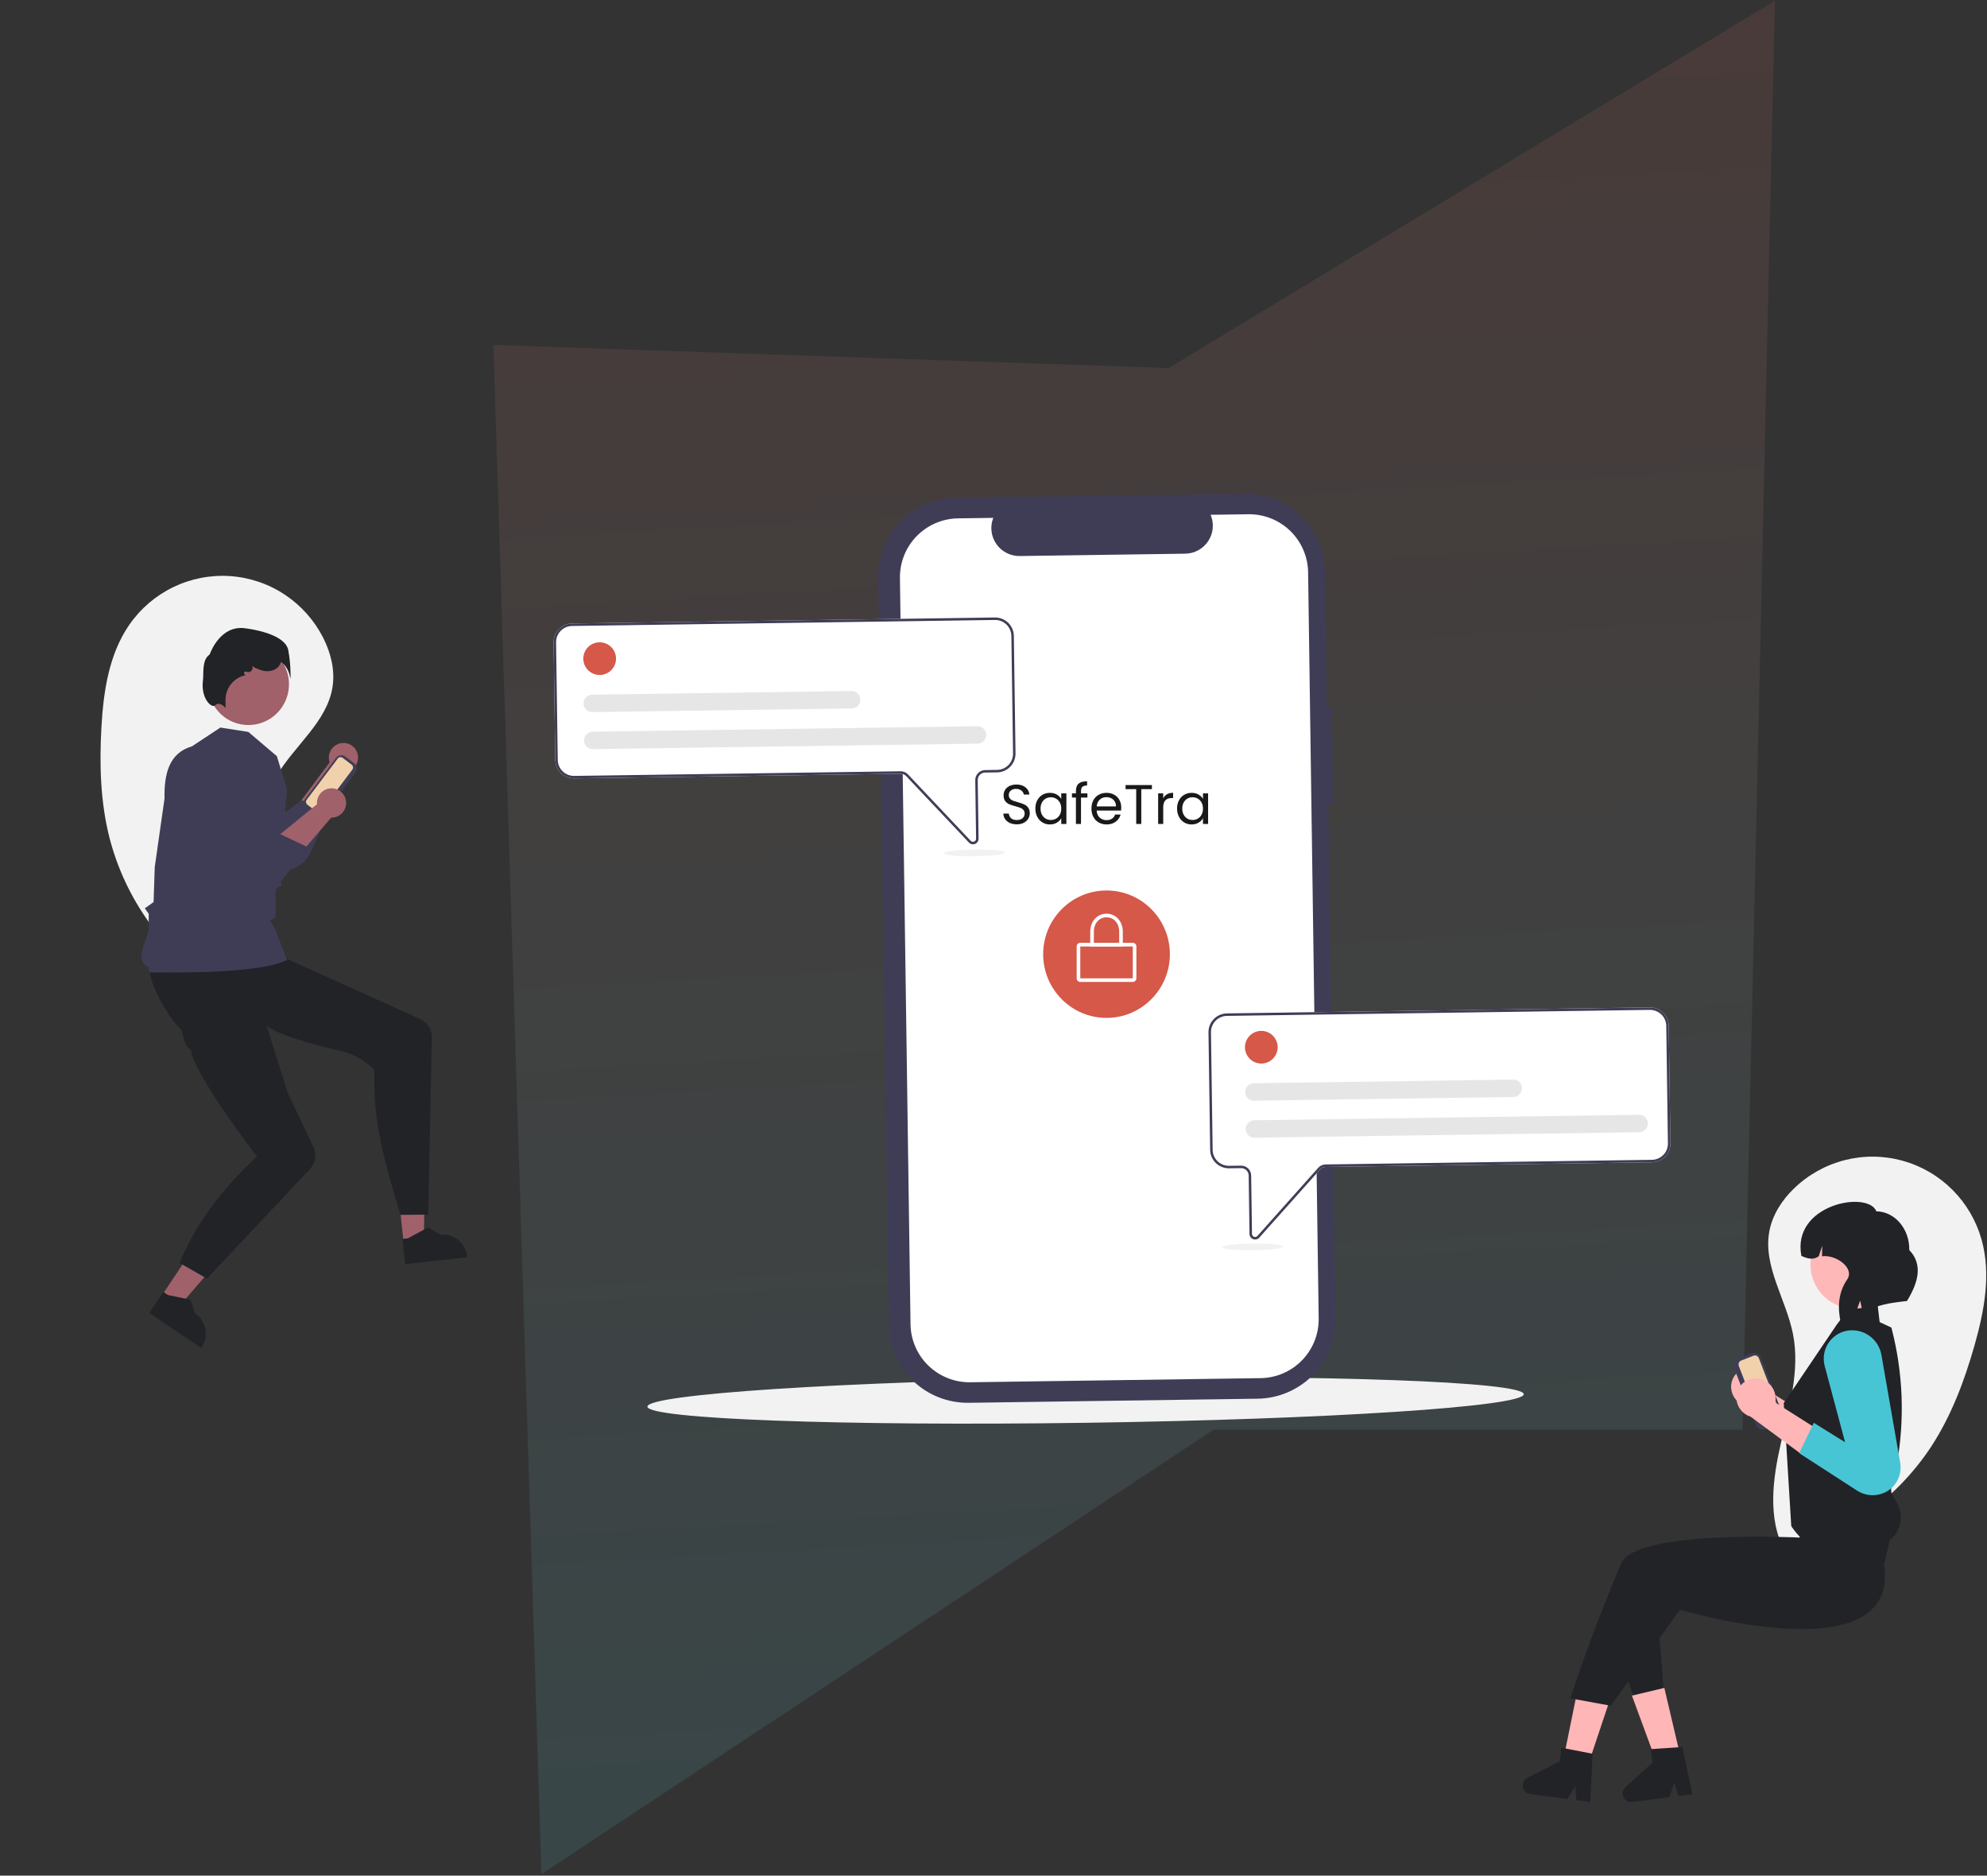 <svg width="890" height="840" viewBox="0 0 890 840" fill="none" xmlns="http://www.w3.org/2000/svg">
<rect x="0" y="0" width="890" height="840" fill="#333333" stroke="none"/>
<path d="M221 154.5L523.5 164.827L795 0.327L780.5 640.327H543.5L242.5 839.327L221 154.5Z" fill="url(#paint0_linear_764_1174)"/>
<path d="M97.923 442.555C73.547 427.046 56.008 402.748 48.896 374.637C44.947 358.726 44.51 342.12 45.429 325.739C46.33 309.668 48.778 292.967 57.95 279.758C62.972 272.525 69.77 266.72 77.682 262.909C85.594 259.097 94.35 257.409 103.096 258.009C111.843 258.609 120.282 261.476 127.59 266.331C134.899 271.186 140.828 277.863 144.801 285.712C148.22 292.468 150.12 300.203 148.938 307.697C146.459 323.415 131.787 333.89 123.805 347.644C115.558 361.858 114.773 379.015 113.011 395.363C111.248 411.712 107.676 429.156 95.731 440.411" fill="#F2F2F2"/>
<path d="M147.644 341.444L131.893 362.582L142.455 371.298C142.455 371.298 154.864 346.663 155.267 345.717C156.561 345.424 157.736 344.743 158.638 343.764C159.54 342.785 160.125 341.555 160.317 340.236C160.509 338.917 160.298 337.571 159.711 336.377C159.125 335.182 158.192 334.195 157.035 333.547C155.877 332.898 154.551 332.618 153.231 332.744C151.91 332.87 150.658 333.395 149.64 334.251C148.623 335.107 147.887 336.253 147.53 337.538C147.174 338.822 147.213 340.184 147.644 341.444Z" fill="#A0616A"/>
<path d="M86.305 334.336C88.27 354.915 105.159 370.623 118.406 388.274C120.233 389.287 122.251 389.905 124.331 390.09C126.41 390.274 128.506 390.019 130.484 389.343C132.462 388.667 134.279 387.583 135.818 386.162C137.356 384.741 138.584 383.013 139.421 381.089L148.267 361.066L134.814 358.424L128.19 363.591L112.281 347.575L86.305 334.336Z" fill="#3F3D56"/>
<path d="M72.45 580.244L80.014 585.339L103.222 558.407L92.058 550.885L72.45 580.244Z" fill="#A0616A"/>
<path d="M66.879 588.004L90.139 603.675L90.337 603.379C91.951 600.962 92.544 598.003 91.988 595.15C91.431 592.298 89.77 589.787 87.369 588.169L85.286 582.063L75.192 579.965L73.162 578.597L66.879 588.004Z" fill="#212327"/>
<path d="M180.771 556.562L189.832 555.58L190.436 519.985L177.06 521.436L180.771 556.562Z" fill="#A0616A"/>
<path d="M181.454 566.097L209.323 563.075L209.285 562.721C208.98 559.83 207.544 557.182 205.294 555.358C203.044 553.534 200.164 552.685 197.287 552.997L191.786 549.668L182.698 554.579L180.265 554.842L181.454 566.097Z" fill="#212327"/>
<path d="M66.948 433.063C66.085 439.535 76.768 459.19 83.507 462.886C84.652 463.515 85.324 463.868 85.324 463.868L87.943 463.531L119.663 459.442C124.419 463.457 139.912 467.704 152.709 470.679C162.896 473.045 167.72 479.423 167.72 479.423C166.841 503.152 172.741 521.554 179.327 544.06L191.8 543.984L193.422 464.566C193.457 462.851 192.99 461.165 192.079 459.716C191.168 458.267 189.853 457.12 188.297 456.417L109.616 420.88C109.616 420.88 105.215 419.289 94.856 422.318C77.8 427.306 67.58 428.355 66.948 433.063Z" fill="#212327"/>
<path d="M82.89 434.471C79.149 439.815 79.578 462.223 83.849 468.634L85.072 469.812L85.497 470.135C86.829 481.278 115.094 517.981 115.094 517.981C101.334 530.566 88.267 546.547 80.426 565.6L92.7 572.613L138.857 523.543C140.066 522.257 140.86 520.635 141.135 518.889C141.41 517.143 141.153 515.355 140.397 513.761L129 489.707L112.556 437.895C95.152 434.402 85.614 430.585 82.89 434.471Z" fill="#212327"/>
<path d="M67.014 435.676C66.974 435.669 66.44 432.983 66.422 432.974C66.111 432.828 61.77 431.645 64.002 424.464L66.636 416.592L66.601 409.242L64.868 406.793L68.789 403.988L69.312 388.357L73.685 357.62C73.478 346.774 75.617 337.246 85.987 334.234L98.71 325.836L111.246 327.793L124.013 338.646L128.565 353.589L124.933 391.392L126.137 396.399L125.94 396.526C125.925 396.536 124.395 397.518 123.687 398.081C123.328 398.444 123.351 401.614 123.579 404.341L123.349 410.938L120.925 412.126L123.173 415.937L128.638 430.249L128.199 430.057C127.703 429.84 121.659 436.299 67.414 435.466C67.163 435.462 67.116 435.693 67.014 435.676Z" fill="#3F3D56"/>
<path d="M141.201 365.048L137.211 362.013C136.585 361.536 136.173 360.828 136.066 360.046C135.959 359.263 136.166 358.469 136.64 357.838L150.527 339.411C151.003 338.781 151.708 338.366 152.486 338.257C153.265 338.148 154.055 338.354 154.682 338.83L158.672 341.865C159.298 342.342 159.71 343.05 159.817 343.832C159.924 344.615 159.717 345.409 159.243 346.04L145.356 364.467C144.88 365.097 144.176 365.512 143.397 365.621C142.618 365.73 141.828 365.524 141.201 365.048Z" fill="#3F3D56"/>
<path d="M153.506 339.415C153.168 339.158 152.743 339.047 152.323 339.106C151.903 339.165 151.523 339.388 151.267 339.728L137.38 358.155C137.124 358.495 137.013 358.923 137.071 359.344C137.128 359.766 137.35 360.148 137.687 360.405L141.678 363.44C142.016 363.696 142.441 363.807 142.861 363.748C143.281 363.69 143.66 363.466 143.917 363.126L157.804 344.699C158.059 344.359 158.171 343.932 158.113 343.51C158.055 343.088 157.834 342.707 157.496 342.45L153.506 339.415Z" fill="#F1D1AB"/>
<path d="M108.276 324.457C118.154 326.123 127.52 319.422 129.195 309.49C130.87 299.558 124.22 290.157 114.341 288.491C104.462 286.825 95.096 293.525 93.421 303.457C91.746 313.389 98.397 322.791 108.276 324.457Z" fill="#A0616A"/>
<path d="M100.557 316.573C99.879 315.813 98.956 315.318 97.95 315.173C97.631 315.172 97.315 315.239 97.023 315.37C96.731 315.501 96.47 315.693 96.257 315.933C96.144 316.035 96.008 316.107 95.86 316.143C95.712 316.178 95.558 316.176 95.412 316.137C93.491 315.885 90.023 311.639 90.903 304.724C91.322 301.437 90.311 295.586 93.908 293.116C94.319 291.944 98.838 279.873 109.781 281.364C120.986 282.888 128.025 286.39 129.087 290.961C129.753 294.56 130.105 298.211 130.139 301.872L130.156 304.049L129.613 301.943C129.603 301.903 128.602 298.127 125.846 296.459C125.702 297.022 125.463 297.556 125.14 298.038C123.823 299.975 121.162 300.936 118.363 300.486C116.441 300.1 114.605 299.367 112.945 298.322C113.098 298.649 113.153 299.014 113.104 299.373C113.055 299.731 112.903 300.068 112.668 300.343C112.433 300.618 112.125 300.818 111.779 300.92C111.433 301.023 111.066 301.022 110.721 300.92L110.215 300.768C110.055 300.72 109.884 300.73 109.731 300.795C109.578 300.861 109.452 300.978 109.376 301.127C109.3 301.276 109.278 301.447 109.314 301.611C109.35 301.774 109.441 301.919 109.573 302.021L109.987 302.343L109.389 302.518C106.997 303.141 104.877 304.542 103.359 306.503C101.841 308.463 101.011 310.873 101 313.356L101.03 317.107L100.557 316.573Z" fill="#212327"/>
<path d="M141.97 360.176L121.574 376.826L129.699 387.87C129.699 387.87 147.703 367.009 148.323 366.189C149.648 366.222 150.953 365.849 152.065 365.121C153.177 364.392 154.042 363.342 154.548 362.109C155.054 360.876 155.176 359.518 154.897 358.216C154.619 356.913 153.953 355.727 152.989 354.814C152.024 353.901 150.806 353.305 149.496 353.103C148.185 352.902 146.844 353.105 145.65 353.686C144.455 354.267 143.464 355.199 142.807 356.358C142.15 357.517 141.858 358.848 141.97 360.176Z" fill="#A0616A"/>
<path d="M84.231 338.25C81.145 358.698 93.707 378.077 102.268 398.45C103.793 399.88 105.6 400.974 107.571 401.663C109.542 402.351 111.636 402.618 113.717 402.446C115.799 402.275 117.822 401.669 119.659 400.667C121.495 399.665 123.104 398.289 124.383 396.628L137.814 379.367L125.414 373.507L117.74 376.898L106.202 357.46L84.231 338.25Z" fill="#3F3D56"/>
<path d="M723.177 735.107L743.196 731.668L745.151 756.675L731.683 759.817L723.177 735.107Z" fill="#212327"/>
<path d="M784.573 612.498C786.9 612.651 789.076 613.711 790.637 615.452C792.199 617.194 793.023 619.479 792.934 621.822C792.909 622.297 792.844 622.77 792.741 623.236L819.165 639.972L804.557 646.468L781.703 629.579C779.818 629 778.176 627.809 777.034 626.193C775.892 624.577 775.315 622.627 775.392 620.646C775.446 619.519 775.721 618.415 776.2 617.395C776.679 616.375 777.353 615.46 778.184 614.702C779.015 613.944 779.986 613.358 781.042 612.977C782.098 612.597 783.219 612.429 784.339 612.484C784.417 612.487 784.495 612.492 784.573 612.498Z" fill="#FFB6B6"/>
<path d="M796.494 695.775C824.601 689.156 849.129 671.986 865.056 647.78C873.998 634.054 879.85 618.516 884.348 602.743C888.76 587.269 891.918 570.692 887.58 555.197C885.205 546.713 880.684 538.992 874.459 532.787C868.233 526.582 860.514 522.104 852.055 519.79C843.596 517.476 834.685 517.404 826.191 519.583C817.696 521.761 809.907 526.114 803.584 532.219C798.141 537.473 793.812 544.152 792.475 551.618C789.668 567.278 800.097 582.003 803.132 597.62C806.268 613.759 801.389 630.22 797.699 646.24C794.009 662.26 791.67 679.909 799.267 694.472" fill="#F2F2F2"/>
<path d="M786.52 638.089L776.769 612.793C776.437 611.927 776.459 610.964 776.832 610.115C777.205 609.266 777.897 608.6 778.758 608.264L784.241 606.127C785.103 605.793 786.061 605.815 786.905 606.19C787.75 606.565 788.412 607.261 788.747 608.127L798.498 633.422C798.83 634.288 798.808 635.251 798.435 636.1C798.062 636.949 797.37 637.615 796.509 637.952L791.025 640.088C790.164 640.423 789.206 640.4 788.362 640.025C787.517 639.65 786.855 638.954 786.52 638.089Z" fill="#3F3D56"/>
<path d="M779.897 609.304C779.433 609.485 779.06 609.844 778.859 610.302C778.658 610.759 778.646 611.278 778.825 611.745L788.576 637.041C788.757 637.507 789.114 637.882 789.569 638.084C790.024 638.286 790.54 638.298 791.004 638.118L796.488 635.981C796.951 635.8 797.325 635.441 797.526 634.984C797.726 634.526 797.739 634.007 797.559 633.541L787.808 608.245C787.628 607.779 787.271 607.404 786.816 607.202C786.361 607 785.845 606.987 785.381 607.168L779.897 609.304Z" fill="#F1D1AB"/>
<path d="M720.395 763.286L706.253 758.502L698.377 797.206L707.96 800.447L720.395 763.286Z" fill="#FFB6B6"/>
<path d="M745.476 755.923L730.955 759.376L744.611 796.417L754.45 794.077L745.476 755.923Z" fill="#FFB6B6"/>
<path d="M843.916 700.598C851.338 750.345 752.499 720.933 752.499 720.933L721.509 763.914L703.366 760.598C703.366 760.598 711.53 734.795 726.109 700.206C732.584 684.844 806.104 688.598 806.104 688.598L807.63 676.553L849.689 675.724L843.916 700.598Z" fill="#212327"/>
<path d="M822.762 593.142L830.215 583.51L840.848 583.046L841.909 592.106L847.177 594.548C852.437 614.641 853.25 635.648 849.557 656.091C848.851 656.759 848.335 657.605 848.063 658.541C847.79 659.476 847.771 660.468 848.007 661.414L848.348 662.783L848.317 662.833C847.196 664.611 846.815 666.762 847.258 668.819L849.774 673.314C850.676 674.93 851.218 676.725 851.361 678.573C851.505 680.421 851.246 682.279 850.602 684.016C849.959 685.754 848.948 687.329 847.637 688.634C846.327 689.938 844.75 690.94 843.016 691.569C827.551 697.205 813.053 699.305 802.328 683.49L798.956 628.378L822.762 593.142Z" fill="#212327"/>
<path d="M830.57 586.068C841.427 586.068 850.228 577.219 850.228 566.303C850.228 555.388 841.427 546.539 830.57 546.539C819.713 546.539 810.911 555.388 810.911 566.303C810.911 577.219 819.713 586.068 830.57 586.068Z" fill="#FFB8B8"/>
<path d="M840.439 542.478C848.762 542.639 855.364 550.401 855.184 559.816C861.344 566.278 859.307 574.185 854.16 582.64C844.745 583.739 842.547 584.196 834.291 587.582L833.203 582.471L830.737 589.127C828.639 590.099 826.556 591.167 824.49 592.329C823.004 585.48 823.373 578.823 827.364 573.024C830.911 567.873 822.281 561.757 816.109 562.621L816.199 557.89L814.649 562.593C812.243 564.371 809.582 563.727 806.853 562.443C802.427 539.319 836.69 532.995 840.439 542.478Z" fill="#212327"/>
<path d="M712.316 806.993L706.015 806.165L705.667 800.037L702.01 805.639L685.298 803.445C684.497 803.34 683.75 802.98 683.167 802.418C682.584 801.856 682.195 801.121 682.056 800.321C681.918 799.521 682.037 798.697 682.397 797.97C682.757 797.243 683.339 796.651 684.058 796.28L698.607 788.766L699.393 782.719L713.32 785.405L712.316 806.993Z" fill="#212327"/>
<path d="M758.066 803.504L751.764 804.32L749.873 798.483L747.758 804.838L731.042 807.001C730.241 807.104 729.427 806.948 728.721 806.554C728.014 806.16 727.452 805.55 727.115 804.811C726.778 804.073 726.684 803.246 726.848 802.451C727.012 801.655 727.424 800.933 728.025 800.39L740.188 789.395L739.414 783.347L753.562 782.373L758.066 803.504Z" fill="#212327"/>
<path d="M786.943 617.339C789.27 617.492 791.446 618.551 793.008 620.293C794.569 622.034 795.393 624.319 795.304 626.662C795.279 627.138 795.214 627.611 795.111 628.076L821.535 644.812L806.927 651.308L784.074 634.419C782.188 633.84 780.546 632.649 779.404 631.033C778.263 629.417 777.685 627.467 777.762 625.486C777.816 624.36 778.091 623.255 778.57 622.235C779.049 621.215 779.723 620.3 780.554 619.542C781.385 618.784 782.356 618.198 783.412 617.817C784.468 617.437 785.589 617.269 786.709 617.324C786.787 617.328 786.865 617.333 786.943 617.339Z" fill="#FFB6B6"/>
<path d="M812.425 637.205L805.876 650.79L831.77 667.543C833.612 668.745 835.73 669.453 837.921 669.601C840.113 669.749 842.306 669.33 844.291 668.386C846.705 667.224 848.678 665.305 849.912 662.918C851.147 660.531 851.577 657.805 851.136 655.151L842.734 606.926C842.17 603.552 840.341 600.522 837.623 598.462C834.906 596.401 831.506 595.466 828.124 595.848C826.476 596.03 824.881 596.535 823.427 597.336C821.974 598.138 820.692 599.219 819.655 600.518C818.617 601.817 817.844 603.309 817.38 604.909C816.916 606.508 816.77 608.184 816.95 609.841C816.964 609.972 816.981 610.102 816.999 610.233C817.062 610.696 817.151 611.156 817.263 611.609L826.436 645.906L812.425 637.205Z" fill="#48C5D5"/>
<g clip-path="url(#clip0_764_1174)">
<path d="M486.387 637.193C594.779 635.655 682.584 629.921 682.506 624.385C682.427 618.849 594.495 615.609 486.103 617.146C377.711 618.684 289.905 624.418 289.984 629.954C290.063 635.49 377.995 638.731 486.387 637.193Z" fill="#F2F2F2"/>
<path d="M596.53 316.913L594.3 316.944L593.435 255.944C593.302 246.581 589.45 237.654 582.727 231.127C576.003 224.6 566.959 221.008 557.584 221.141L428.181 222.977C418.806 223.11 409.867 226.957 403.332 233.672C396.796 240.387 393.199 249.42 393.332 258.783L398.08 593.433C398.213 602.797 402.064 611.724 408.788 618.251C415.511 624.778 424.555 628.37 433.931 628.237L563.333 626.401C572.709 626.268 581.647 622.421 588.183 615.706C594.718 608.991 598.315 599.958 598.183 590.594L594.916 360.365L597.146 360.333L596.53 316.913Z" fill="#3F3D56"/>
<path d="M585.915 256.297L590.655 590.455C590.755 597.448 588.068 604.194 583.187 609.209C578.307 614.224 571.631 617.097 564.629 617.196L434.606 619.041C427.604 619.14 420.85 616.457 415.829 611.583C410.808 606.709 407.931 600.042 407.832 593.049L403.091 258.891C402.992 251.898 405.678 245.153 410.559 240.138C415.44 235.123 422.115 232.25 429.117 232.15L444.891 231.926C444.143 233.839 443.877 235.907 444.116 237.947C444.356 239.987 445.094 241.936 446.265 243.624C447.436 245.313 449.005 246.687 450.833 247.628C452.662 248.568 454.693 249.046 456.749 249.018L530.882 247.966C532.939 247.936 534.956 247.401 536.757 246.409C538.557 245.417 540.086 243.998 541.209 242.277C542.332 240.557 543.015 238.587 543.196 236.541C543.378 234.495 543.054 232.436 542.252 230.545L559.14 230.305C566.142 230.206 572.896 232.889 577.917 237.763C582.939 242.638 585.815 249.305 585.915 256.297Z" fill="white"/>
<path d="M435.834 378.114C435.487 378.119 435.142 378.051 434.823 377.915C434.504 377.779 434.216 377.578 433.979 377.325L405.884 347.573C405.565 347.236 405.18 346.969 404.752 346.789C404.325 346.608 403.865 346.518 403.401 346.524L257.198 348.598C254.979 348.627 252.839 347.776 251.248 346.231C249.657 344.687 248.744 342.575 248.71 340.359L247.963 287.702C247.934 285.487 248.787 283.35 250.333 281.76C251.88 280.171 253.995 279.26 256.213 279.226L445.63 276.539C447.849 276.51 449.989 277.361 451.58 278.905C453.171 280.45 454.084 282.562 454.117 284.778L454.865 337.434C454.893 339.65 454.041 341.787 452.494 343.376C450.948 344.965 448.833 345.877 446.615 345.911L441.245 345.987C440.357 346.001 439.511 346.365 438.892 347.001C438.273 347.637 437.932 348.492 437.944 349.378L438.316 375.569C438.325 376.074 438.18 376.571 437.9 376.992C437.62 377.413 437.219 377.74 436.748 377.928C436.458 378.046 436.148 378.109 435.834 378.114Z" fill="white"/>
<path d="M435.834 378.114C435.487 378.119 435.142 378.051 434.823 377.915C434.504 377.779 434.216 377.578 433.979 377.325L405.884 347.573C405.565 347.236 405.18 346.969 404.752 346.789C404.325 346.608 403.865 346.518 403.401 346.524L257.198 348.598C254.979 348.627 252.839 347.776 251.248 346.231C249.657 344.687 248.744 342.575 248.71 340.359L247.963 287.702C247.934 285.487 248.787 283.35 250.333 281.76C251.88 280.171 253.995 279.26 256.213 279.226L445.63 276.539C447.849 276.51 449.989 277.361 451.58 278.905C453.171 280.45 454.084 282.562 454.117 284.778L454.865 337.434C454.893 339.65 454.041 341.787 452.494 343.376C450.948 344.965 448.833 345.877 446.615 345.911L441.245 345.987C440.357 346.001 439.511 346.365 438.892 347.001C438.273 347.637 437.932 348.492 437.944 349.378L438.316 375.569C438.325 376.074 438.18 376.571 437.9 376.992C437.62 377.413 437.219 377.74 436.748 377.928C436.458 378.046 436.148 378.109 435.834 378.114ZM256.229 280.34C254.306 280.369 252.473 281.159 251.133 282.536C249.792 283.914 249.053 285.766 249.078 287.687L249.825 340.343C249.855 342.264 250.646 344.094 252.025 345.433C253.404 346.772 255.259 347.51 257.182 347.485L403.385 345.41C404.003 345.402 404.617 345.522 405.187 345.763C405.757 346.004 406.27 346.36 406.695 346.809L434.79 376.56C434.983 376.765 435.233 376.906 435.508 376.966C435.782 377.026 436.069 377.001 436.329 376.896C436.59 376.79 436.812 376.609 436.968 376.375C437.123 376.141 437.204 375.865 437.2 375.584L436.829 349.394C436.813 348.212 437.268 347.073 438.093 346.225C438.918 345.378 440.045 344.892 441.229 344.873L446.599 344.797C448.522 344.768 450.355 343.978 451.695 342.6C453.036 341.223 453.774 339.371 453.749 337.45L453.002 284.793C452.973 282.873 452.182 281.042 450.803 279.704C449.424 278.365 447.569 277.627 445.646 277.652L256.229 280.34Z" fill="#3F3D56"/>
<path d="M268.701 302.282C272.746 302.224 275.978 298.904 275.92 294.864C275.863 290.825 272.538 287.598 268.494 287.655C264.449 287.712 261.217 291.033 261.275 295.072C261.332 299.111 264.657 302.339 268.701 302.282Z" fill="#D55848"/>
<path d="M437.886 333.042L265.556 335.487C265.043 335.495 264.533 335.402 264.056 335.213C263.579 335.024 263.143 334.743 262.775 334.386C262.407 334.029 262.113 333.603 261.909 333.132C261.706 332.661 261.598 332.155 261.59 331.642C261.583 331.13 261.677 330.621 261.867 330.144C262.057 329.668 262.339 329.234 262.697 328.866C263.055 328.499 263.482 328.206 263.954 328.003C264.425 327.801 264.932 327.693 265.445 327.686L437.776 325.241C438.811 325.228 439.809 325.625 440.551 326.346C441.292 327.067 441.717 328.053 441.732 329.087C441.747 330.12 441.35 331.117 440.629 331.859C439.908 332.601 438.921 333.026 437.886 333.042Z" fill="#E6E6E6"/>
<path d="M381.509 317.262L265.321 318.91C264.807 318.918 264.298 318.825 263.82 318.636C263.343 318.447 262.908 318.166 262.54 317.809C262.172 317.452 261.877 317.025 261.674 316.555C261.471 316.084 261.362 315.578 261.355 315.065C261.348 314.553 261.442 314.044 261.632 313.567C261.822 313.091 262.104 312.657 262.462 312.289C262.82 311.922 263.247 311.628 263.718 311.426C264.19 311.224 264.697 311.116 265.21 311.109L381.399 309.461C382.435 309.446 383.434 309.843 384.177 310.564C384.919 311.285 385.345 312.271 385.36 313.306C385.374 314.34 384.977 315.338 384.255 316.08C383.533 316.822 382.545 317.247 381.509 317.262Z" fill="#E6E6E6"/>
<path d="M561.299 554.944C560.824 554.77 560.413 554.455 560.121 554.042C559.829 553.628 559.671 553.136 559.666 552.63L559.294 526.44C559.28 525.554 558.915 524.709 558.279 524.091C557.642 523.473 556.786 523.132 555.899 523.144L550.529 523.22C548.31 523.249 546.17 522.398 544.579 520.853C542.988 519.309 542.075 517.197 542.041 514.981L541.294 462.324C541.265 460.108 542.118 457.971 543.664 456.382C545.211 454.793 547.326 453.882 549.544 453.848L738.961 451.16C741.18 451.131 743.32 451.983 744.911 453.527C746.502 455.072 747.415 457.184 747.448 459.399L748.196 512.056C748.225 514.272 747.372 516.409 745.826 517.998C744.279 519.587 742.164 520.499 739.946 520.533L593.743 522.607C593.278 522.614 592.821 522.717 592.399 522.91C591.977 523.103 591.599 523.381 591.29 523.726L564.05 554.263C563.82 554.523 563.539 554.732 563.223 554.877C562.908 555.022 562.566 555.099 562.218 555.104C561.905 555.109 561.593 555.054 561.299 554.944Z" fill="white"/>
<path d="M561.299 554.944C560.824 554.77 560.413 554.455 560.121 554.042C559.829 553.628 559.671 553.136 559.666 552.63L559.294 526.44C559.28 525.554 558.915 524.709 558.279 524.091C557.642 523.473 556.786 523.132 555.899 523.144L550.529 523.22C548.31 523.249 546.17 522.398 544.579 520.853C542.988 519.309 542.075 517.197 542.041 514.981L541.294 462.324C541.265 460.108 542.118 457.971 543.664 456.382C545.211 454.793 547.326 453.882 549.544 453.848L738.961 451.16C741.18 451.131 743.32 451.983 744.911 453.527C746.502 455.072 747.415 457.184 747.448 459.399L748.196 512.056C748.225 514.272 747.372 516.409 745.826 517.998C744.279 519.587 742.164 520.499 739.946 520.533L593.743 522.607C593.278 522.614 592.821 522.717 592.399 522.91C591.977 523.103 591.599 523.381 591.29 523.726L564.05 554.263C563.82 554.523 563.539 554.732 563.223 554.877C562.908 555.022 562.566 555.099 562.218 555.104C561.905 555.109 561.593 555.054 561.299 554.944ZM549.56 454.961C547.637 454.991 545.804 455.781 544.464 457.158C543.123 458.536 542.384 460.388 542.409 462.308L543.157 514.965C543.186 516.886 543.977 518.716 545.356 520.055C546.735 521.394 548.59 522.132 550.513 522.106L555.883 522.03C557.066 522.015 558.207 522.469 559.056 523.293C559.904 524.116 560.391 525.243 560.409 526.424L560.781 552.615C560.785 552.895 560.874 553.168 561.036 553.398C561.198 553.627 561.425 553.803 561.689 553.901C561.952 553.999 562.239 554.015 562.512 553.947C562.785 553.88 563.031 553.731 563.218 553.522L590.457 522.985C590.87 522.524 591.373 522.154 591.936 521.897C592.498 521.64 593.108 521.503 593.727 521.493L739.93 519.419C741.853 519.39 743.686 518.6 745.026 517.222C746.367 515.845 747.106 513.993 747.08 512.072L746.333 459.415C746.304 457.495 745.513 455.664 744.134 454.325C742.755 452.987 740.9 452.249 738.977 452.274L549.56 454.961Z" fill="#3F3D56"/>
<path d="M565.063 476.304C569.107 476.246 572.339 472.925 572.282 468.886C572.224 464.847 568.899 461.619 564.855 461.677C560.811 461.734 557.579 465.055 557.636 469.094C557.693 473.133 561.018 476.361 565.063 476.304Z" fill="#D55848"/>
<path d="M734.249 507.064L561.918 509.509C561.405 509.517 560.895 509.424 560.418 509.235C559.941 509.046 559.506 508.765 559.137 508.408C558.769 508.051 558.475 507.624 558.272 507.154C558.068 506.683 557.96 506.177 557.953 505.664C557.946 505.152 558.039 504.643 558.229 504.166C558.419 503.69 558.701 503.256 559.059 502.888C559.417 502.521 559.844 502.227 560.316 502.025C560.787 501.823 561.294 501.715 561.808 501.708L734.138 499.263C735.174 499.249 736.173 499.645 736.916 500.366C737.659 501.088 738.084 502.074 738.099 503.108C738.114 504.143 737.716 505.141 736.994 505.883C736.272 506.625 735.285 507.05 734.249 507.064Z" fill="#E6E6E6"/>
<path d="M677.872 491.284L561.683 492.932C561.17 492.94 560.66 492.847 560.183 492.658C559.706 492.469 559.27 492.188 558.902 491.83C558.534 491.473 558.24 491.047 558.036 490.577C557.833 490.106 557.725 489.6 557.717 489.087C557.71 488.574 557.804 488.065 557.994 487.589C558.184 487.113 558.466 486.678 558.824 486.311C559.182 485.944 559.609 485.65 560.08 485.448C560.552 485.245 561.059 485.138 561.572 485.131L677.761 483.483C678.796 483.469 679.794 483.867 680.536 484.588C681.278 485.309 681.703 486.294 681.717 487.328C681.732 488.361 681.335 489.359 680.614 490.1C679.893 490.842 678.907 491.268 677.872 491.284Z" fill="#E6E6E6"/>
<path d="M561.134 559.933C568.68 559.826 574.787 559.061 574.775 558.225C574.763 557.388 568.637 556.797 561.091 556.904C553.546 557.011 547.438 557.776 547.45 558.612C547.462 559.449 553.589 560.04 561.134 559.933Z" fill="#F2F2F2"/>
<path d="M436.5 383.474C444.046 383.367 450.153 382.603 450.141 381.766C450.129 380.93 444.003 380.339 436.457 380.446C428.912 380.553 422.805 381.318 422.816 382.154C422.828 382.99 428.955 383.582 436.5 383.474Z" fill="#F2F2F2"/>
<path opacity="0.9" d="M455.45 369.175C454.3 369.175 453.267 368.975 452.35 368.575C451.45 368.158 450.742 367.592 450.225 366.875C449.708 366.142 449.442 365.3 449.425 364.35L451.85 364.35C451.933 365.167 452.267 365.858 452.85 366.425C453.45 366.975 454.317 367.25 455.45 367.25C456.533 367.25 457.383 366.983 458 366.45C458.633 365.9 458.95 365.2 458.95 364.35C458.95 363.683 458.767 363.142 458.4 362.725C458.033 362.308 457.575 361.992 457.025 361.775C456.475 361.558 455.733 361.325 454.8 361.075C453.65 360.775 452.725 360.475 452.025 360.175C451.342 359.875 450.75 359.408 450.25 358.775C449.767 358.125 449.525 357.258 449.525 356.175C449.525 355.225 449.767 354.383 450.25 353.65C450.733 352.917 451.408 352.35 452.275 351.95C453.158 351.55 454.167 351.35 455.3 351.35C456.933 351.35 458.267 351.758 459.3 352.575C460.35 353.392 460.942 354.475 461.075 355.825L458.575 355.825C458.492 355.158 458.142 354.575 457.525 354.075C456.908 353.558 456.092 353.3 455.075 353.3C454.125 353.3 453.35 353.55 452.75 354.05C452.15 354.533 451.85 355.217 451.85 356.1C451.85 356.733 452.025 357.25 452.375 357.65C452.742 358.05 453.183 358.358 453.7 358.575C454.233 358.775 454.975 359.008 455.925 359.275C457.075 359.592 458 359.908 458.7 360.225C459.4 360.525 460 361 460.5 361.65C461 362.283 461.25 363.15 461.25 364.25C461.25 365.1 461.025 365.9 460.575 366.65C460.125 367.4 459.458 368.008 458.575 368.475C457.692 368.942 456.65 369.175 455.45 369.175ZM463.748 362.1C463.748 360.7 464.031 359.475 464.598 358.425C465.165 357.358 465.94 356.533 466.923 355.95C467.923 355.367 469.031 355.075 470.248 355.075C471.448 355.075 472.49 355.333 473.373 355.85C474.256 356.367 474.915 357.017 475.348 357.8L475.348 355.3L477.648 355.3L477.648 369L475.348 369L475.348 366.45C474.898 367.25 474.223 367.917 473.323 368.45C472.44 368.967 471.406 369.225 470.223 369.225C469.006 369.225 467.906 368.925 466.923 368.325C465.94 367.725 465.165 366.883 464.598 365.8C464.031 364.717 463.748 363.483 463.748 362.1ZM475.348 362.125C475.348 361.092 475.14 360.192 474.723 359.425C474.306 358.658 473.74 358.075 473.023 357.675C472.323 357.258 471.548 357.05 470.698 357.05C469.848 357.05 469.073 357.25 468.373 357.65C467.673 358.05 467.115 358.633 466.698 359.4C466.281 360.167 466.073 361.067 466.073 362.1C466.073 363.15 466.281 364.067 466.698 364.85C467.115 365.617 467.673 366.208 468.373 366.625C469.073 367.025 469.848 367.225 470.698 367.225C471.548 367.225 472.323 367.025 473.023 366.625C473.74 366.208 474.306 365.617 474.723 364.85C475.14 364.067 475.348 363.158 475.348 362.125ZM487.067 357.175L484.192 357.175L484.192 369L481.917 369L481.917 357.175L480.142 357.175L480.142 355.3L481.917 355.3L481.917 354.325C481.917 352.792 482.309 351.675 483.092 350.975C483.892 350.258 485.167 349.9 486.917 349.9L486.917 351.8C485.917 351.8 485.209 352 484.792 352.4C484.392 352.783 484.192 353.425 484.192 354.325L484.192 355.3L487.067 355.3L487.067 357.175ZM502.22 361.625C502.22 362.058 502.195 362.517 502.145 363L491.195 363C491.278 364.35 491.737 365.408 492.57 366.175C493.42 366.925 494.445 367.3 495.645 367.3C496.628 367.3 497.445 367.075 498.095 366.625C498.762 366.158 499.228 365.542 499.495 364.775L501.945 364.775C501.578 366.092 500.845 367.167 499.745 368C498.645 368.817 497.278 369.225 495.645 369.225C494.345 369.225 493.178 368.933 492.145 368.35C491.128 367.767 490.328 366.942 489.745 365.875C489.162 364.792 488.87 363.542 488.87 362.125C488.87 360.708 489.153 359.467 489.72 358.4C490.287 357.333 491.078 356.517 492.095 355.95C493.128 355.367 494.312 355.075 495.645 355.075C496.945 355.075 498.095 355.358 499.095 355.925C500.095 356.492 500.862 357.275 501.395 358.275C501.945 359.258 502.22 360.375 502.22 361.625ZM499.87 361.15C499.87 360.283 499.678 359.542 499.295 358.925C498.912 358.292 498.387 357.817 497.72 357.5C497.07 357.167 496.345 357 495.545 357C494.395 357 493.412 357.367 492.595 358.1C491.795 358.833 491.337 359.85 491.22 361.15L499.87 361.15ZM515.948 351.575L515.948 353.425L511.198 353.425L511.198 369L508.923 369L508.923 353.425L504.148 353.425L504.148 351.575L515.948 351.575ZM521.023 357.525C521.423 356.742 521.99 356.133 522.723 355.7C523.473 355.267 524.382 355.05 525.448 355.05L525.448 357.4L524.848 357.4C522.298 357.4 521.023 358.783 521.023 361.55L521.023 369L518.748 369L518.748 355.3L521.023 355.3L521.023 357.525ZM527.224 362.1C527.224 360.7 527.508 359.475 528.074 358.425C528.641 357.358 529.416 356.533 530.399 355.95C531.399 355.367 532.508 355.075 533.724 355.075C534.924 355.075 535.966 355.333 536.849 355.85C537.733 356.367 538.391 357.017 538.824 357.8L538.824 355.3L541.124 355.3L541.124 369L538.824 369L538.824 366.45C538.374 367.25 537.699 367.917 536.799 368.45C535.916 368.967 534.883 369.225 533.699 369.225C532.483 369.225 531.383 368.925 530.399 368.325C529.416 367.725 528.641 366.883 528.074 365.8C527.508 364.717 527.224 363.483 527.224 362.1ZM538.824 362.125C538.824 361.092 538.616 360.192 538.199 359.425C537.783 358.658 537.216 358.075 536.499 357.675C535.799 357.258 535.024 357.05 534.174 357.05C533.324 357.05 532.549 357.25 531.849 357.65C531.149 358.05 530.591 358.633 530.174 359.4C529.758 360.167 529.549 361.067 529.549 362.1C529.549 363.15 529.758 364.067 530.174 364.85C530.591 365.617 531.149 366.208 531.849 366.625C532.549 367.025 533.324 367.225 534.174 367.225C535.024 367.225 535.799 367.025 536.499 366.625C537.216 366.208 537.783 365.617 538.199 364.85C538.616 364.067 538.824 363.158 538.824 362.125Z" fill="black"/>
<path d="M495.625 455.859C511.296 455.859 524 443.087 524 427.331C524 411.575 511.296 398.802 495.625 398.802C479.954 398.802 467.25 411.575 467.25 427.331C467.25 443.087 479.954 455.859 495.625 455.859Z" fill="#D55848"/>
<path d="M507.381 439.761L483.87 439.761C483.441 439.761 483.028 439.589 482.724 439.283C482.42 438.978 482.249 438.563 482.249 438.131L482.249 423.867C482.249 423.434 482.42 423.02 482.724 422.714C483.028 422.409 483.441 422.237 483.87 422.236L507.381 422.236C507.811 422.237 508.223 422.409 508.527 422.714C508.831 423.02 509.002 423.434 509.003 423.867L509.003 438.131C509.002 438.563 508.831 438.978 508.527 439.283C508.223 439.589 507.811 439.761 507.381 439.761ZM483.87 423.867L483.87 438.131L507.383 438.131L507.381 423.867L483.87 423.867Z" fill="white"/>
<path d="M502.922 423.867L488.329 423.867L488.329 417.346C488.329 412.623 491.398 409.195 495.626 409.195C499.853 409.195 502.922 412.623 502.922 417.346L502.922 423.867ZM489.951 422.236L501.301 422.236L501.301 417.346C501.301 413.507 498.967 410.825 495.626 410.825C492.284 410.825 489.951 413.507 489.951 417.346L489.951 422.236Z" fill="white"/>
</g>
<defs>
<linearGradient id="paint0_linear_764_1174" x1="481.5" y1="-130" x2="543.5" y2="967.5" gradientUnits="userSpaceOnUse">
<stop stop-color="#D55848" stop-opacity="0.15"/>
<stop offset="1" stop-color="#48C5D5" stop-opacity="0.15"/>
</linearGradient>
<clipPath id="clip0_764_1174">
<rect width="497" height="415" fill="white" transform="translate(247.081 225.546) rotate(-0.813)"/>
</clipPath>
</defs>
</svg>
